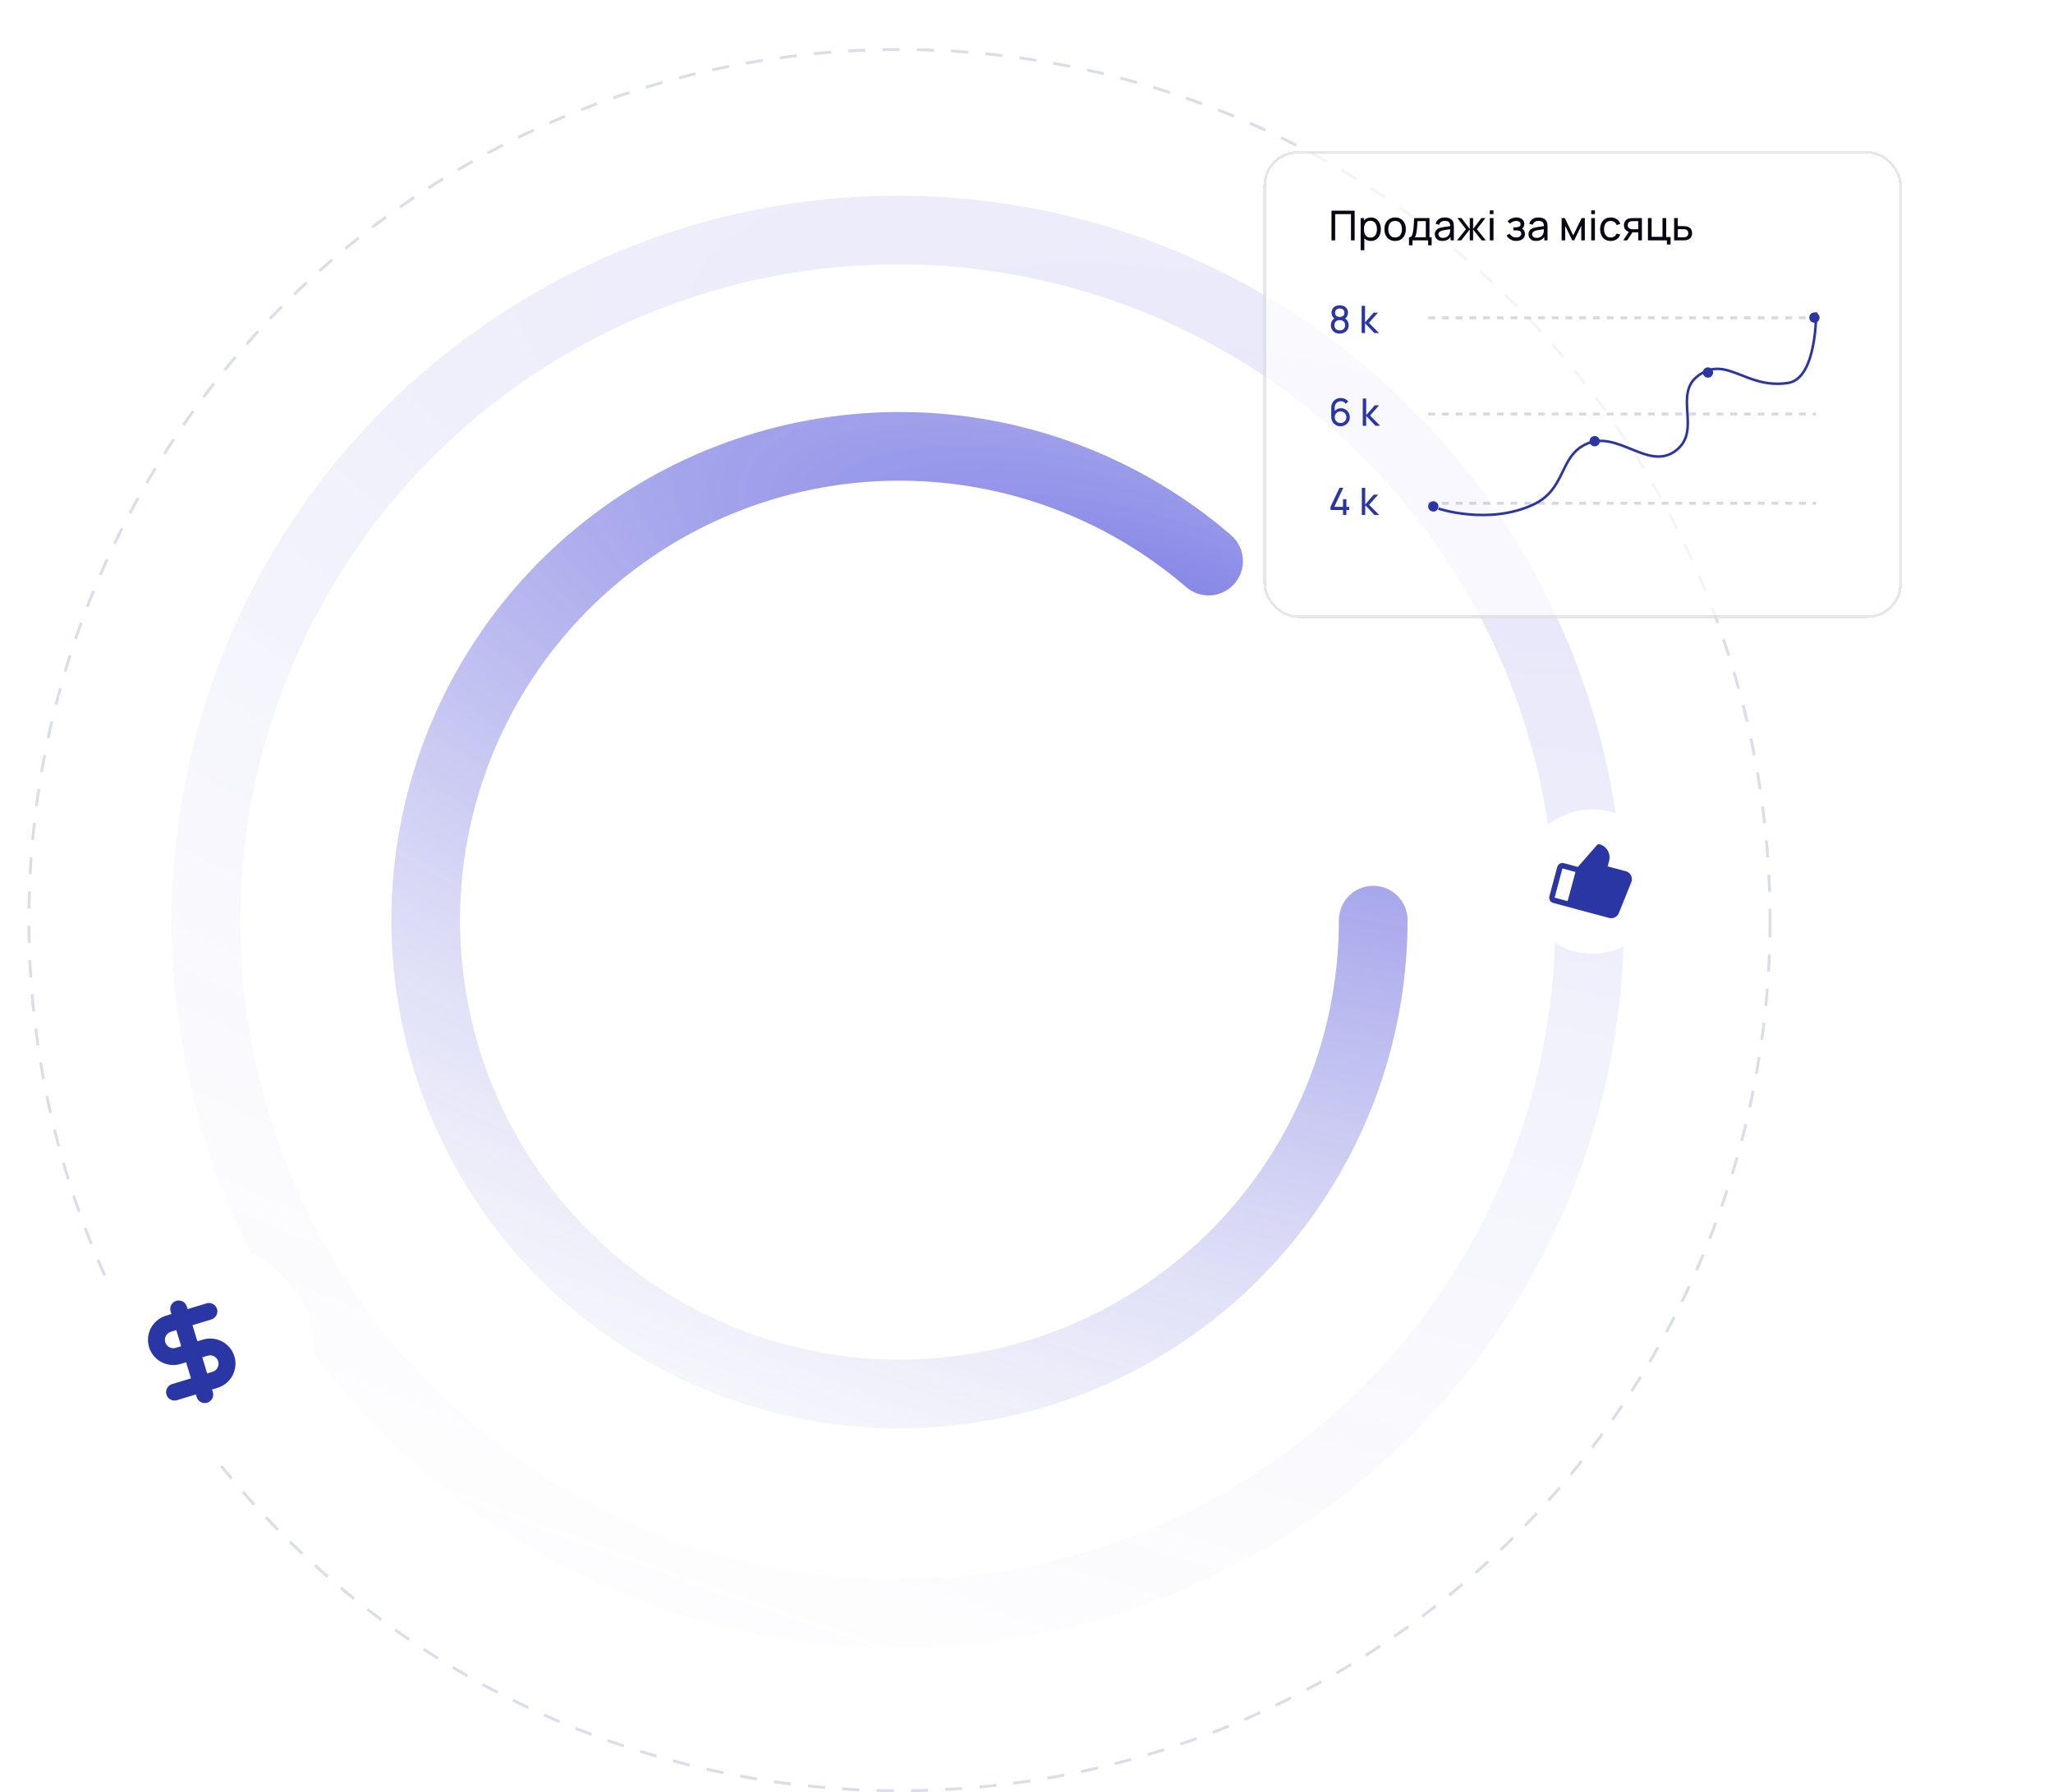 <svg width="598" height="522" viewBox="0 0 598 522" fill="none" xmlns="http://www.w3.org/2000/svg">
<circle cx="262" cy="268" r="253.577" stroke="#999EBF" stroke-opacity="0.35" stroke-width="0.845" stroke-dasharray="5 5"/>
<path d="M400 268C400 299.485 389.233 330.024 369.487 354.548C349.741 379.071 322.202 396.105 291.442 402.823C260.682 409.54 228.549 405.537 200.377 391.477C172.205 377.417 149.688 354.147 136.563 325.528C123.437 296.909 120.493 264.662 128.219 234.139C135.944 203.616 153.875 176.653 179.035 157.724C204.195 138.795 235.071 129.039 266.539 130.075C298.008 131.11 328.176 142.876 352.037 163.418" stroke="url(#paint0_diamond_2217_7883)" stroke-opacity="0.5" stroke-width="20" stroke-linecap="round"/>
<circle cx="261.5" cy="268.5" r="201.5" stroke="url(#paint1_diamond_2217_7883)" stroke-opacity="0.1" stroke-width="20"/>
<g filter="url(#filter0_d_2217_7883)">
<rect width="68" height="68" rx="34" transform="matrix(0.957 -0.291 0.291 0.957 15 370)" fill="white"/>
<g clip-path="url(#clip0_2217_7883)">
<path fill-rule="evenodd" clip-rule="evenodd" d="M51.334 377.763C51.92 377.585 52.551 377.63 53.104 377.889C53.657 378.149 54.092 378.604 54.325 379.166L54.404 379.388L54.642 380.168L60.143 378.495C60.749 378.311 61.401 378.366 61.966 378.647C62.53 378.929 62.964 379.416 63.175 380.008C63.387 380.6 63.362 381.251 63.104 381.826C62.846 382.401 62.376 382.857 61.791 383.098L61.568 383.178L56.067 384.851L57.492 389.534L59.064 389.056C60.911 388.494 62.903 388.672 64.615 389.552C66.326 390.432 67.621 391.943 68.222 393.764C68.824 395.584 68.685 397.569 67.834 399.294C66.984 401.019 65.489 402.348 63.671 402.995L63.34 403.104L61.768 403.582L62.005 404.363C62.188 404.964 62.131 405.613 61.846 406.176C61.56 406.738 61.069 407.17 60.473 407.383C59.877 407.596 59.222 407.573 58.644 407.319C58.067 407.065 57.61 406.599 57.37 406.018L57.29 405.797L57.053 405.017L51.551 406.69C50.946 406.874 50.293 406.819 49.729 406.537C49.164 406.256 48.731 405.768 48.519 405.177C48.307 404.585 48.333 403.934 48.59 403.359C48.848 402.783 49.318 402.328 49.903 402.087L50.126 402.007L55.627 400.334L54.202 395.651L52.63 396.129C50.783 396.691 48.791 396.513 47.08 395.633C45.369 394.753 44.074 393.241 43.472 391.421C42.87 389.6 43.01 387.615 43.86 385.89C44.711 384.165 46.205 382.837 48.024 382.189L48.355 382.08L49.927 381.602L49.689 380.822C49.5 380.201 49.567 379.53 49.876 378.956C50.184 378.383 50.709 377.953 51.334 377.763ZM60.489 393.739L58.918 394.217L60.343 398.9L61.915 398.421C62.54 398.231 63.065 397.802 63.373 397.229C63.681 396.655 63.749 395.984 63.56 395.363C63.371 394.742 62.941 394.222 62.365 393.917C61.789 393.613 61.115 393.548 60.489 393.739ZM51.352 386.285L49.78 386.763C49.155 386.953 48.63 387.382 48.322 387.956C48.013 388.53 47.946 389.201 48.135 389.822C48.324 390.443 48.754 390.963 49.329 391.267C49.905 391.572 50.58 391.636 51.205 391.446L52.777 390.968L51.352 386.285Z" fill="#2936A3"/>
</g>
</g>
<g filter="url(#filter1_d_2217_7883)">
<rect width="42" height="42" rx="21" transform="matrix(0.966 0.259 -0.259 0.966 449 230)" fill="white"/>
<g clip-path="url(#clip1_2217_7883)">
<path d="M475.093 253.983C474.946 253.679 474.736 253.411 474.477 253.197C474.219 252.983 473.919 252.827 473.596 252.741L468.283 251.317L468.697 249.772C468.972 248.747 468.836 247.657 468.318 246.742C467.801 245.827 466.945 245.161 465.938 244.891C465.797 244.853 465.648 244.856 465.508 244.9C465.368 244.943 465.242 245.025 465.145 245.136L459.604 251.476L455.52 250.382C455.117 250.274 454.687 250.333 454.325 250.547C453.963 250.761 453.697 251.111 453.588 251.521L451.31 260.021C451.2 260.431 451.255 260.867 451.462 261.233C451.669 261.599 452.011 261.865 452.414 261.973L468.73 266.345C469.285 266.494 469.876 266.431 470.392 266.169C470.908 265.907 471.314 265.464 471.534 264.922L475.157 255.954C475.284 255.639 475.345 255.299 475.334 254.959C475.323 254.62 475.241 254.287 475.093 253.983ZM455.105 251.927L458.9 252.944L456.622 261.444L452.828 260.428L455.105 251.927Z" fill="#2936A3"/>
</g>
</g>
<g filter="url(#filter2_bd_2217_7883)">
<rect x="368" y="14" width="186" height="136" rx="10" fill="white" fill-opacity="0.7" shape-rendering="crispEdges"/>
<path d="M387.84 40V31.36H394.584V40H393.516V32.374H388.908V40H387.84ZM399.316 40.18C398.708 40.18 398.196 40.03 397.78 39.73C397.364 39.426 397.048 39.016 396.832 38.5C396.62 37.98 396.514 37.398 396.514 36.754C396.514 36.102 396.62 35.518 396.832 35.002C397.048 34.486 397.364 34.08 397.78 33.784C398.2 33.488 398.714 33.34 399.322 33.34C399.922 33.34 400.438 33.49 400.87 33.79C401.306 34.086 401.64 34.492 401.872 35.008C402.104 35.524 402.22 36.106 402.22 36.754C402.22 37.402 402.104 37.984 401.872 38.5C401.64 39.016 401.306 39.426 400.87 39.73C400.438 40.03 399.92 40.18 399.316 40.18ZM396.334 42.88V33.52H397.288V38.29H397.408V42.88H396.334ZM399.184 39.202C399.612 39.202 399.966 39.094 400.246 38.878C400.526 38.662 400.736 38.37 400.876 38.002C401.016 37.63 401.086 37.214 401.086 36.754C401.086 36.298 401.016 35.886 400.876 35.518C400.74 35.15 400.528 34.858 400.24 34.642C399.956 34.426 399.594 34.318 399.154 34.318C398.734 34.318 398.386 34.422 398.11 34.63C397.834 34.834 397.628 35.12 397.492 35.488C397.356 35.852 397.288 36.274 397.288 36.754C397.288 37.226 397.354 37.648 397.486 38.02C397.622 38.388 397.83 38.678 398.11 38.89C398.39 39.098 398.748 39.202 399.184 39.202ZM406.37 40.18C405.726 40.18 405.17 40.034 404.702 39.742C404.238 39.45 403.88 39.046 403.628 38.53C403.376 38.014 403.25 37.422 403.25 36.754C403.25 36.074 403.378 35.478 403.634 34.966C403.89 34.454 404.252 34.056 404.72 33.772C405.188 33.484 405.738 33.34 406.37 33.34C407.018 33.34 407.576 33.486 408.044 33.778C408.512 34.066 408.87 34.468 409.118 34.984C409.37 35.496 409.496 36.086 409.496 36.754C409.496 37.43 409.37 38.026 409.118 38.542C408.866 39.054 408.506 39.456 408.038 39.748C407.57 40.036 407.014 40.18 406.37 40.18ZM406.37 39.166C407.042 39.166 407.542 38.942 407.87 38.494C408.198 38.046 408.362 37.466 408.362 36.754C408.362 36.022 408.196 35.44 407.864 35.008C407.532 34.572 407.034 34.354 406.37 34.354C405.918 34.354 405.546 34.456 405.254 34.66C404.962 34.864 404.744 35.146 404.6 35.506C404.456 35.866 404.384 36.282 404.384 36.754C404.384 37.482 404.552 38.066 404.888 38.506C405.224 38.946 405.718 39.166 406.37 39.166ZM410.411 41.44V39.118C410.775 39.118 411.035 39 411.191 38.764C411.347 38.524 411.473 38.13 411.569 37.582C411.633 37.238 411.685 36.87 411.725 36.478C411.765 36.086 411.799 35.65 411.827 35.17C411.859 34.686 411.889 34.136 411.917 33.52H416.381V39.118H417.011V41.44H415.991V40H411.431V41.44H410.411ZM412.055 39.118H415.313V34.402H412.883C412.871 34.686 412.855 34.984 412.835 35.296C412.815 35.604 412.791 35.912 412.763 36.22C412.739 36.528 412.709 36.82 412.673 37.096C412.641 37.368 412.603 37.612 412.559 37.828C412.507 38.128 412.447 38.382 412.379 38.59C412.311 38.798 412.203 38.974 412.055 39.118ZM420.132 40.18C419.648 40.18 419.242 40.092 418.914 39.916C418.59 39.736 418.344 39.5 418.176 39.208C418.012 38.916 417.93 38.596 417.93 38.248C417.93 37.908 417.994 37.614 418.122 37.366C418.254 37.114 418.438 36.906 418.674 36.742C418.91 36.574 419.192 36.442 419.52 36.346C419.828 36.262 420.172 36.19 420.552 36.13C420.936 36.066 421.324 36.008 421.716 35.956C422.108 35.904 422.474 35.854 422.814 35.806L422.43 36.028C422.442 35.452 422.326 35.026 422.082 34.75C421.842 34.474 421.426 34.336 420.834 34.336C420.442 34.336 420.098 34.426 419.802 34.606C419.51 34.782 419.304 35.07 419.184 35.47L418.17 35.164C418.326 34.596 418.628 34.15 419.076 33.826C419.524 33.502 420.114 33.34 420.846 33.34C421.434 33.34 421.938 33.446 422.358 33.658C422.782 33.866 423.086 34.182 423.27 34.606C423.362 34.806 423.42 35.024 423.444 35.26C423.468 35.492 423.48 35.736 423.48 35.992V40H422.532V38.446L422.754 38.59C422.51 39.114 422.168 39.51 421.728 39.778C421.292 40.046 420.76 40.18 420.132 40.18ZM420.294 39.286C420.678 39.286 421.01 39.218 421.29 39.082C421.574 38.942 421.802 38.76 421.974 38.536C422.146 38.308 422.258 38.06 422.31 37.792C422.37 37.592 422.402 37.37 422.406 37.126C422.414 36.878 422.418 36.688 422.418 36.556L422.79 36.718C422.442 36.766 422.1 36.812 421.764 36.856C421.428 36.9 421.11 36.948 420.81 37C420.51 37.048 420.24 37.106 420 37.174C419.824 37.23 419.658 37.302 419.502 37.39C419.35 37.478 419.226 37.592 419.13 37.732C419.038 37.868 418.992 38.038 418.992 38.242C418.992 38.418 419.036 38.586 419.124 38.746C419.216 38.906 419.356 39.036 419.544 39.136C419.736 39.236 419.986 39.286 420.294 39.286ZM424.394 40L427.01 36.76L424.52 33.52H425.708L428.114 36.7V33.52H429.086V36.7L431.492 33.52H432.68L430.19 36.76L432.806 40H431.564L429.086 36.82V40H428.114V36.82L425.636 40H424.394ZM433.957 32.374V31.27H435.025V32.374H433.957ZM433.957 40V33.52H435.025V40H433.957ZM441.698 40.18C441.058 40.18 440.492 40.042 440 39.766C439.508 39.486 439.12 39.102 438.836 38.614L439.688 38.062C439.924 38.418 440.206 38.692 440.534 38.884C440.862 39.072 441.236 39.166 441.656 39.166C442.096 39.166 442.446 39.066 442.706 38.866C442.966 38.662 443.096 38.388 443.096 38.044C443.096 37.788 443.032 37.592 442.904 37.456C442.776 37.32 442.592 37.226 442.352 37.174C442.112 37.122 441.826 37.096 441.494 37.096H440.822V36.214H441.488C441.908 36.214 442.25 36.146 442.514 36.01C442.778 35.874 442.91 35.642 442.91 35.314C442.91 34.978 442.786 34.734 442.538 34.582C442.294 34.426 442.002 34.348 441.662 34.348C441.302 34.348 440.958 34.424 440.63 34.576C440.302 34.724 440.02 34.912 439.784 35.14L439.136 34.414C439.472 34.07 439.858 33.806 440.294 33.622C440.734 33.434 441.212 33.34 441.728 33.34C442.144 33.34 442.524 33.414 442.868 33.562C443.216 33.706 443.492 33.92 443.696 34.204C443.904 34.484 444.008 34.826 444.008 35.23C444.008 35.574 443.928 35.88 443.768 36.148C443.608 36.416 443.372 36.65 443.06 36.85L443.018 36.472C443.282 36.536 443.5 36.654 443.672 36.826C443.848 36.994 443.978 37.194 444.062 37.426C444.146 37.658 444.188 37.9 444.188 38.152C444.188 38.576 444.076 38.94 443.852 39.244C443.632 39.544 443.334 39.776 442.958 39.94C442.582 40.1 442.162 40.18 441.698 40.18ZM447.421 40.18C446.937 40.18 446.531 40.092 446.203 39.916C445.879 39.736 445.633 39.5 445.465 39.208C445.301 38.916 445.219 38.596 445.219 38.248C445.219 37.908 445.283 37.614 445.411 37.366C445.543 37.114 445.727 36.906 445.963 36.742C446.199 36.574 446.481 36.442 446.809 36.346C447.117 36.262 447.461 36.19 447.841 36.13C448.225 36.066 448.613 36.008 449.005 35.956C449.397 35.904 449.763 35.854 450.103 35.806L449.719 36.028C449.731 35.452 449.615 35.026 449.371 34.75C449.131 34.474 448.715 34.336 448.123 34.336C447.731 34.336 447.387 34.426 447.091 34.606C446.799 34.782 446.593 35.07 446.473 35.47L445.459 35.164C445.615 34.596 445.917 34.15 446.365 33.826C446.813 33.502 447.403 33.34 448.135 33.34C448.723 33.34 449.227 33.446 449.647 33.658C450.071 33.866 450.375 34.182 450.559 34.606C450.651 34.806 450.709 35.024 450.733 35.26C450.757 35.492 450.769 35.736 450.769 35.992V40H449.821V38.446L450.043 38.59C449.799 39.114 449.457 39.51 449.017 39.778C448.581 40.046 448.049 40.18 447.421 40.18ZM447.583 39.286C447.967 39.286 448.299 39.218 448.579 39.082C448.863 38.942 449.091 38.76 449.263 38.536C449.435 38.308 449.547 38.06 449.599 37.792C449.659 37.592 449.691 37.37 449.695 37.126C449.703 36.878 449.707 36.688 449.707 36.556L450.079 36.718C449.731 36.766 449.389 36.812 449.053 36.856C448.717 36.9 448.399 36.948 448.099 37C447.799 37.048 447.529 37.106 447.289 37.174C447.113 37.23 446.947 37.302 446.791 37.39C446.639 37.478 446.515 37.592 446.419 37.732C446.327 37.868 446.281 38.038 446.281 38.242C446.281 38.418 446.325 38.586 446.413 38.746C446.505 38.906 446.645 39.036 446.833 39.136C447.025 39.236 447.275 39.286 447.583 39.286ZM454.874 40V33.52H455.792L458.252 38.548L460.712 33.52H461.63V40H460.598V35.746L458.534 40H457.97L455.906 35.746V40H454.874ZM463.5 32.374V31.27H464.568V32.374H463.5ZM463.5 40V33.52H464.568V40H463.5ZM469.173 40.18C468.517 40.18 467.959 40.034 467.499 39.742C467.043 39.446 466.695 39.04 466.455 38.524C466.215 38.008 466.091 37.42 466.083 36.76C466.091 36.084 466.217 35.49 466.461 34.978C466.709 34.462 467.063 34.06 467.523 33.772C467.983 33.484 468.537 33.34 469.185 33.34C469.869 33.34 470.457 33.508 470.949 33.844C471.445 34.18 471.777 34.64 471.945 35.224L470.889 35.542C470.753 35.166 470.531 34.874 470.223 34.666C469.919 34.458 469.569 34.354 469.173 34.354C468.729 34.354 468.363 34.458 468.075 34.666C467.787 34.87 467.573 35.154 467.433 35.518C467.293 35.878 467.221 36.292 467.217 36.76C467.225 37.48 467.391 38.062 467.715 38.506C468.043 38.946 468.529 39.166 469.173 39.166C469.597 39.166 469.949 39.07 470.229 38.878C470.509 38.682 470.721 38.4 470.865 38.032L471.945 38.314C471.721 38.918 471.371 39.38 470.895 39.7C470.419 40.02 469.845 40.18 469.173 40.18ZM477.187 40V37.654H475.789C475.625 37.654 475.443 37.648 475.243 37.636C475.047 37.62 474.863 37.598 474.691 37.57C474.223 37.482 473.827 37.276 473.503 36.952C473.183 36.628 473.023 36.18 473.023 35.608C473.023 35.052 473.173 34.606 473.473 34.27C473.777 33.93 474.151 33.71 474.595 33.61C474.795 33.562 474.997 33.536 475.201 33.532C475.409 33.524 475.585 33.52 475.729 33.52H478.255L478.261 40H477.187ZM472.825 40L474.547 37.36H475.699L473.977 40H472.825ZM475.711 36.772H477.187V34.402H475.711C475.619 34.402 475.497 34.406 475.345 34.414C475.197 34.422 475.055 34.446 474.919 34.486C474.791 34.522 474.665 34.588 474.541 34.684C474.421 34.78 474.321 34.904 474.241 35.056C474.161 35.208 474.121 35.388 474.121 35.596C474.121 35.896 474.205 36.14 474.373 36.328C474.541 36.512 474.745 36.636 474.985 36.7C475.117 36.732 475.247 36.752 475.375 36.76C475.507 36.768 475.619 36.772 475.711 36.772ZM485.541 41.2V40H480.015V33.52H481.083V38.986H484.257V33.52H485.325V39.028H486.609V41.2H485.541ZM487.642 40L487.636 33.52H488.71V35.866H490.108C490.296 35.866 490.488 35.87 490.684 35.878C490.88 35.886 491.05 35.904 491.194 35.932C491.53 35.996 491.824 36.108 492.076 36.268C492.328 36.428 492.524 36.646 492.664 36.922C492.804 37.194 492.874 37.532 492.874 37.936C492.874 38.496 492.728 38.94 492.436 39.268C492.148 39.592 491.77 39.808 491.302 39.916C491.142 39.952 490.958 39.976 490.75 39.988C490.546 39.996 490.352 40 490.168 40H487.642ZM488.71 39.118H490.186C490.306 39.118 490.44 39.114 490.588 39.106C490.736 39.098 490.868 39.078 490.984 39.046C491.188 38.986 491.37 38.868 491.53 38.692C491.694 38.516 491.776 38.264 491.776 37.936C491.776 37.604 491.696 37.348 491.536 37.168C491.38 36.988 491.174 36.87 490.918 36.814C490.802 36.786 490.68 36.768 490.552 36.76C490.424 36.752 490.302 36.748 490.186 36.748H488.71V39.118Z" fill="#070414"/>
<path d="M390.245 67.165C389.739 67.165 389.292 67.064 388.903 66.862C388.514 66.657 388.21 66.373 387.99 66.01C387.77 65.647 387.66 65.224 387.66 64.74C387.66 64.266 387.772 63.839 387.996 63.458C388.223 63.077 388.564 62.783 389.019 62.578L389.002 62.935C388.632 62.756 388.348 62.503 388.15 62.176C387.952 61.846 387.853 61.482 387.853 61.082C387.853 60.635 387.955 60.25 388.161 59.927C388.366 59.604 388.648 59.355 389.008 59.179C389.367 59.003 389.779 58.915 390.245 58.915C390.711 58.915 391.123 59.003 391.483 59.179C391.842 59.355 392.124 59.604 392.33 59.927C392.535 60.25 392.638 60.635 392.638 61.082C392.638 61.482 392.544 61.845 392.357 62.171C392.17 62.494 391.882 62.748 391.494 62.935L391.472 62.584C391.926 62.782 392.267 63.073 392.495 63.458C392.726 63.839 392.841 64.266 392.841 64.74C392.841 65.224 392.729 65.647 392.506 66.01C392.286 66.373 391.979 66.657 391.587 66.862C391.198 67.064 390.751 67.165 390.245 67.165ZM390.245 66.23C390.707 66.23 391.081 66.103 391.367 65.85C391.657 65.594 391.802 65.224 391.802 64.74C391.802 64.252 391.659 63.882 391.373 63.629C391.09 63.372 390.714 63.243 390.245 63.243C389.779 63.243 389.404 63.372 389.118 63.629C388.835 63.882 388.694 64.252 388.694 64.74C388.694 65.224 388.837 65.594 389.123 65.85C389.409 66.103 389.783 66.23 390.245 66.23ZM390.245 62.303C390.648 62.303 390.975 62.202 391.224 62.001C391.473 61.795 391.598 61.489 391.598 61.082C391.598 60.675 391.473 60.371 391.224 60.169C390.975 59.964 390.648 59.861 390.245 59.861C389.845 59.861 389.519 59.964 389.266 60.169C389.017 60.371 388.892 60.675 388.892 61.082C388.892 61.489 389.017 61.795 389.266 62.001C389.519 62.202 389.845 62.303 390.245 62.303ZM396.614 67L396.62 59.08H397.61V63.92L400.101 61.06H401.372L398.748 64.03L401.68 67H400.31L397.61 64.14V67H396.614Z" fill="#2936A3"/>
<path d="M390.471 94.165C389.968 94.165 389.512 94.044 389.101 93.802C388.694 93.56 388.37 93.23 388.128 92.812C387.889 92.39 387.77 91.915 387.77 91.388V88.753C387.77 88.199 387.889 87.71 388.128 87.284C388.37 86.856 388.7 86.522 389.118 86.284C389.539 86.041 390.02 85.921 390.559 85.921C390.995 85.921 391.4 86.01 391.774 86.19C392.152 86.366 392.469 86.621 392.726 86.954L391.994 87.603C391.836 87.373 391.631 87.189 391.378 87.053C391.125 86.918 390.852 86.85 390.559 86.85C390.21 86.85 389.9 86.934 389.629 87.103C389.361 87.268 389.151 87.488 388.997 87.763C388.843 88.034 388.766 88.328 388.766 88.643V90.233L388.551 89.99C388.782 89.66 389.075 89.397 389.431 89.198C389.787 89.001 390.172 88.901 390.586 88.901C391.077 88.901 391.517 89.017 391.906 89.248C392.298 89.479 392.606 89.793 392.83 90.189C393.057 90.581 393.171 91.023 393.171 91.514C393.171 92.005 393.048 92.451 392.803 92.85C392.557 93.25 392.229 93.569 391.818 93.808C391.411 94.046 390.962 94.165 390.471 94.165ZM390.471 93.219C390.786 93.219 391.074 93.144 391.334 92.993C391.594 92.84 391.8 92.634 391.95 92.377C392.104 92.117 392.181 91.829 392.181 91.514C392.181 91.199 392.104 90.911 391.95 90.65C391.8 90.39 391.594 90.185 391.334 90.034C391.077 89.88 390.791 89.803 390.476 89.803C390.161 89.803 389.873 89.88 389.613 90.034C389.356 90.185 389.151 90.39 388.997 90.65C388.843 90.911 388.766 91.199 388.766 91.514C388.766 91.826 388.841 92.112 388.991 92.372C389.145 92.629 389.35 92.834 389.607 92.988C389.867 93.142 390.155 93.219 390.471 93.219ZM396.947 94L396.953 86.08H397.943V90.92L400.434 88.06H401.705L399.081 91.03L402.013 94H400.643L397.943 91.14V94H396.947Z" fill="#2936A3"/>
<path d="M391.191 120V118.542H387.55V117.613L390.163 112.08H391.274L388.661 117.613H391.191V115.385H392.181V117.613H393.006V118.542H392.181V120H391.191ZM396.668 120L396.674 112.08H397.664V116.92L400.155 114.06H401.426L398.802 117.03L401.734 120H400.364L397.664 117.14V120H396.668Z" fill="#2936A3"/>
<line x1="416" y1="62.575" x2="529" y2="62.575" stroke="#999EBF" stroke-opacity="0.4" stroke-width="0.85" stroke-dasharray="2 2"/>
<line x1="416" y1="90.575" x2="529" y2="90.575" stroke="#999EBF" stroke-opacity="0.4" stroke-width="0.85" stroke-dasharray="2 2"/>
<line x1="416" y1="116.575" x2="529" y2="116.575" stroke="#999EBF" stroke-opacity="0.4" stroke-width="0.85" stroke-dasharray="2 2"/>
<circle cx="417.5" cy="117.5" r="1.5" fill="#2936A3"/>
<circle cx="464.5" cy="98.5" r="1.5" fill="#2936A3"/>
<circle cx="497.5" cy="78.5" r="1.5" fill="#2936A3"/>
<circle cx="528.5" cy="62.5" r="1.5" fill="#2936A3"/>
<path d="M419 118.139C419 118.139 433.493 122.994 446.5 117.019C456.162 112.58 454.091 103.253 461.736 99.466C471.239 94.76 480.344 107.765 488.492 100.96C495.592 95.032 487.273 84.655 494.81 79.3C503.056 73.441 508.56 83.408 520.823 81.54C529.294 80.251 528.999 61 528.999 61" stroke="#2936A3" stroke-width="0.743"/>
<rect x="368.386" y="14.386" width="185.229" height="135.229" rx="9.614" stroke="#070414" stroke-opacity="0.1" stroke-width="0.771" shape-rendering="crispEdges"/>
</g>
<defs>
<filter id="filter0_d_2217_7883" x="-7.44" y="328.895" width="129.736" height="129.722" filterUnits="userSpaceOnUse" color-interpolation-filters="sRGB">
<feFlood flood-opacity="0" result="BackgroundImageFix"/>
<feColorMatrix in="SourceAlpha" type="matrix" values="0 0 0 0 0 0 0 0 0 0 0 0 0 0 0 0 0 0 127 0" result="hardAlpha"/>
<feOffset dy="1.122"/>
<feGaussianBlur stdDeviation="11.22"/>
<feComposite in2="hardAlpha" operator="out"/>
<feColorMatrix type="matrix" values="0 0 0 0 0 0 0 0 0 0 0 0 0 0 0 0 0 0 0.1 0"/>
<feBlend mode="normal" in2="BackgroundImageFix" result="effect1_dropShadow_2217_7883"/>
<feBlend mode="normal" in="SourceGraphic" in2="effect1_dropShadow_2217_7883" result="shape"/>
</filter>
<filter id="filter1_d_2217_7883" x="417.758" y="210.641" width="92.189" height="92.197" filterUnits="userSpaceOnUse" color-interpolation-filters="sRGB">
<feFlood flood-opacity="0" result="BackgroundImageFix"/>
<feColorMatrix in="SourceAlpha" type="matrix" values="0 0 0 0 0 0 0 0 0 0 0 0 0 0 0 0 0 0 127 0" result="hardAlpha"/>
<feOffset dy="1.019"/>
<feGaussianBlur stdDeviation="10.189"/>
<feComposite in2="hardAlpha" operator="out"/>
<feColorMatrix type="matrix" values="0 0 0 0 0 0 0 0 0 0 0 0 0 0 0 0 0 0 0.1 0"/>
<feBlend mode="normal" in2="BackgroundImageFix" result="effect1_dropShadow_2217_7883"/>
<feBlend mode="normal" in="SourceGraphic" in2="effect1_dropShadow_2217_7883" result="shape"/>
</filter>
<filter id="filter2_bd_2217_7883" x="324" y="0" width="274" height="224" filterUnits="userSpaceOnUse" color-interpolation-filters="sRGB">
<feFlood flood-opacity="0" result="BackgroundImageFix"/>
<feGaussianBlur in="BackgroundImageFix" stdDeviation="5"/>
<feComposite in2="SourceAlpha" operator="in" result="effect1_backgroundBlur_2217_7883"/>
<feColorMatrix in="SourceAlpha" type="matrix" values="0 0 0 0 0 0 0 0 0 0 0 0 0 0 0 0 0 0 127 0" result="hardAlpha"/>
<feOffset dy="30"/>
<feGaussianBlur stdDeviation="22"/>
<feComposite in2="hardAlpha" operator="out"/>
<feColorMatrix type="matrix" values="0 0 0 0 0.89 0 0 0 0 0.898 0 0 0 0 0.91 0 0 0 0.3 0"/>
<feBlend mode="normal" in2="effect1_backgroundBlur_2217_7883" result="effect2_dropShadow_2217_7883"/>
<feBlend mode="normal" in="SourceGraphic" in2="effect2_dropShadow_2217_7883" result="shape"/>
</filter>
<radialGradient id="paint0_diamond_2217_7883" cx="0" cy="0" r="1" gradientUnits="userSpaceOnUse" gradientTransform="translate(346.303 183.072) rotate(108.88) scale(346.595 950.357)">
<stop stop-color="#0000CC"/>
<stop offset="1" stop-color="#EFEFEF" stop-opacity="0"/>
</radialGradient>
<radialGradient id="paint1_diamond_2217_7883" cx="0" cy="0" r="1" gradientUnits="userSpaceOnUse" gradientTransform="translate(396.934 145.434) rotate(108.147) scale(487.829 1337.62)">
<stop stop-color="#0000CC"/>
<stop offset="1" stop-color="#EFEFEF" stop-opacity="0"/>
</radialGradient>
<clipPath id="clip0_2217_7883">
<rect width="39" height="39" fill="white" transform="matrix(0.957 -0.291 0.291 0.957 31.513 379.611)"/>
</clipPath>
<clipPath id="clip1_2217_7883">
<rect width="25" height="25" fill="white" transform="matrix(0.966 0.259 -0.259 0.966 454.658 239.798)"/>
</clipPath>
</defs>
</svg>
